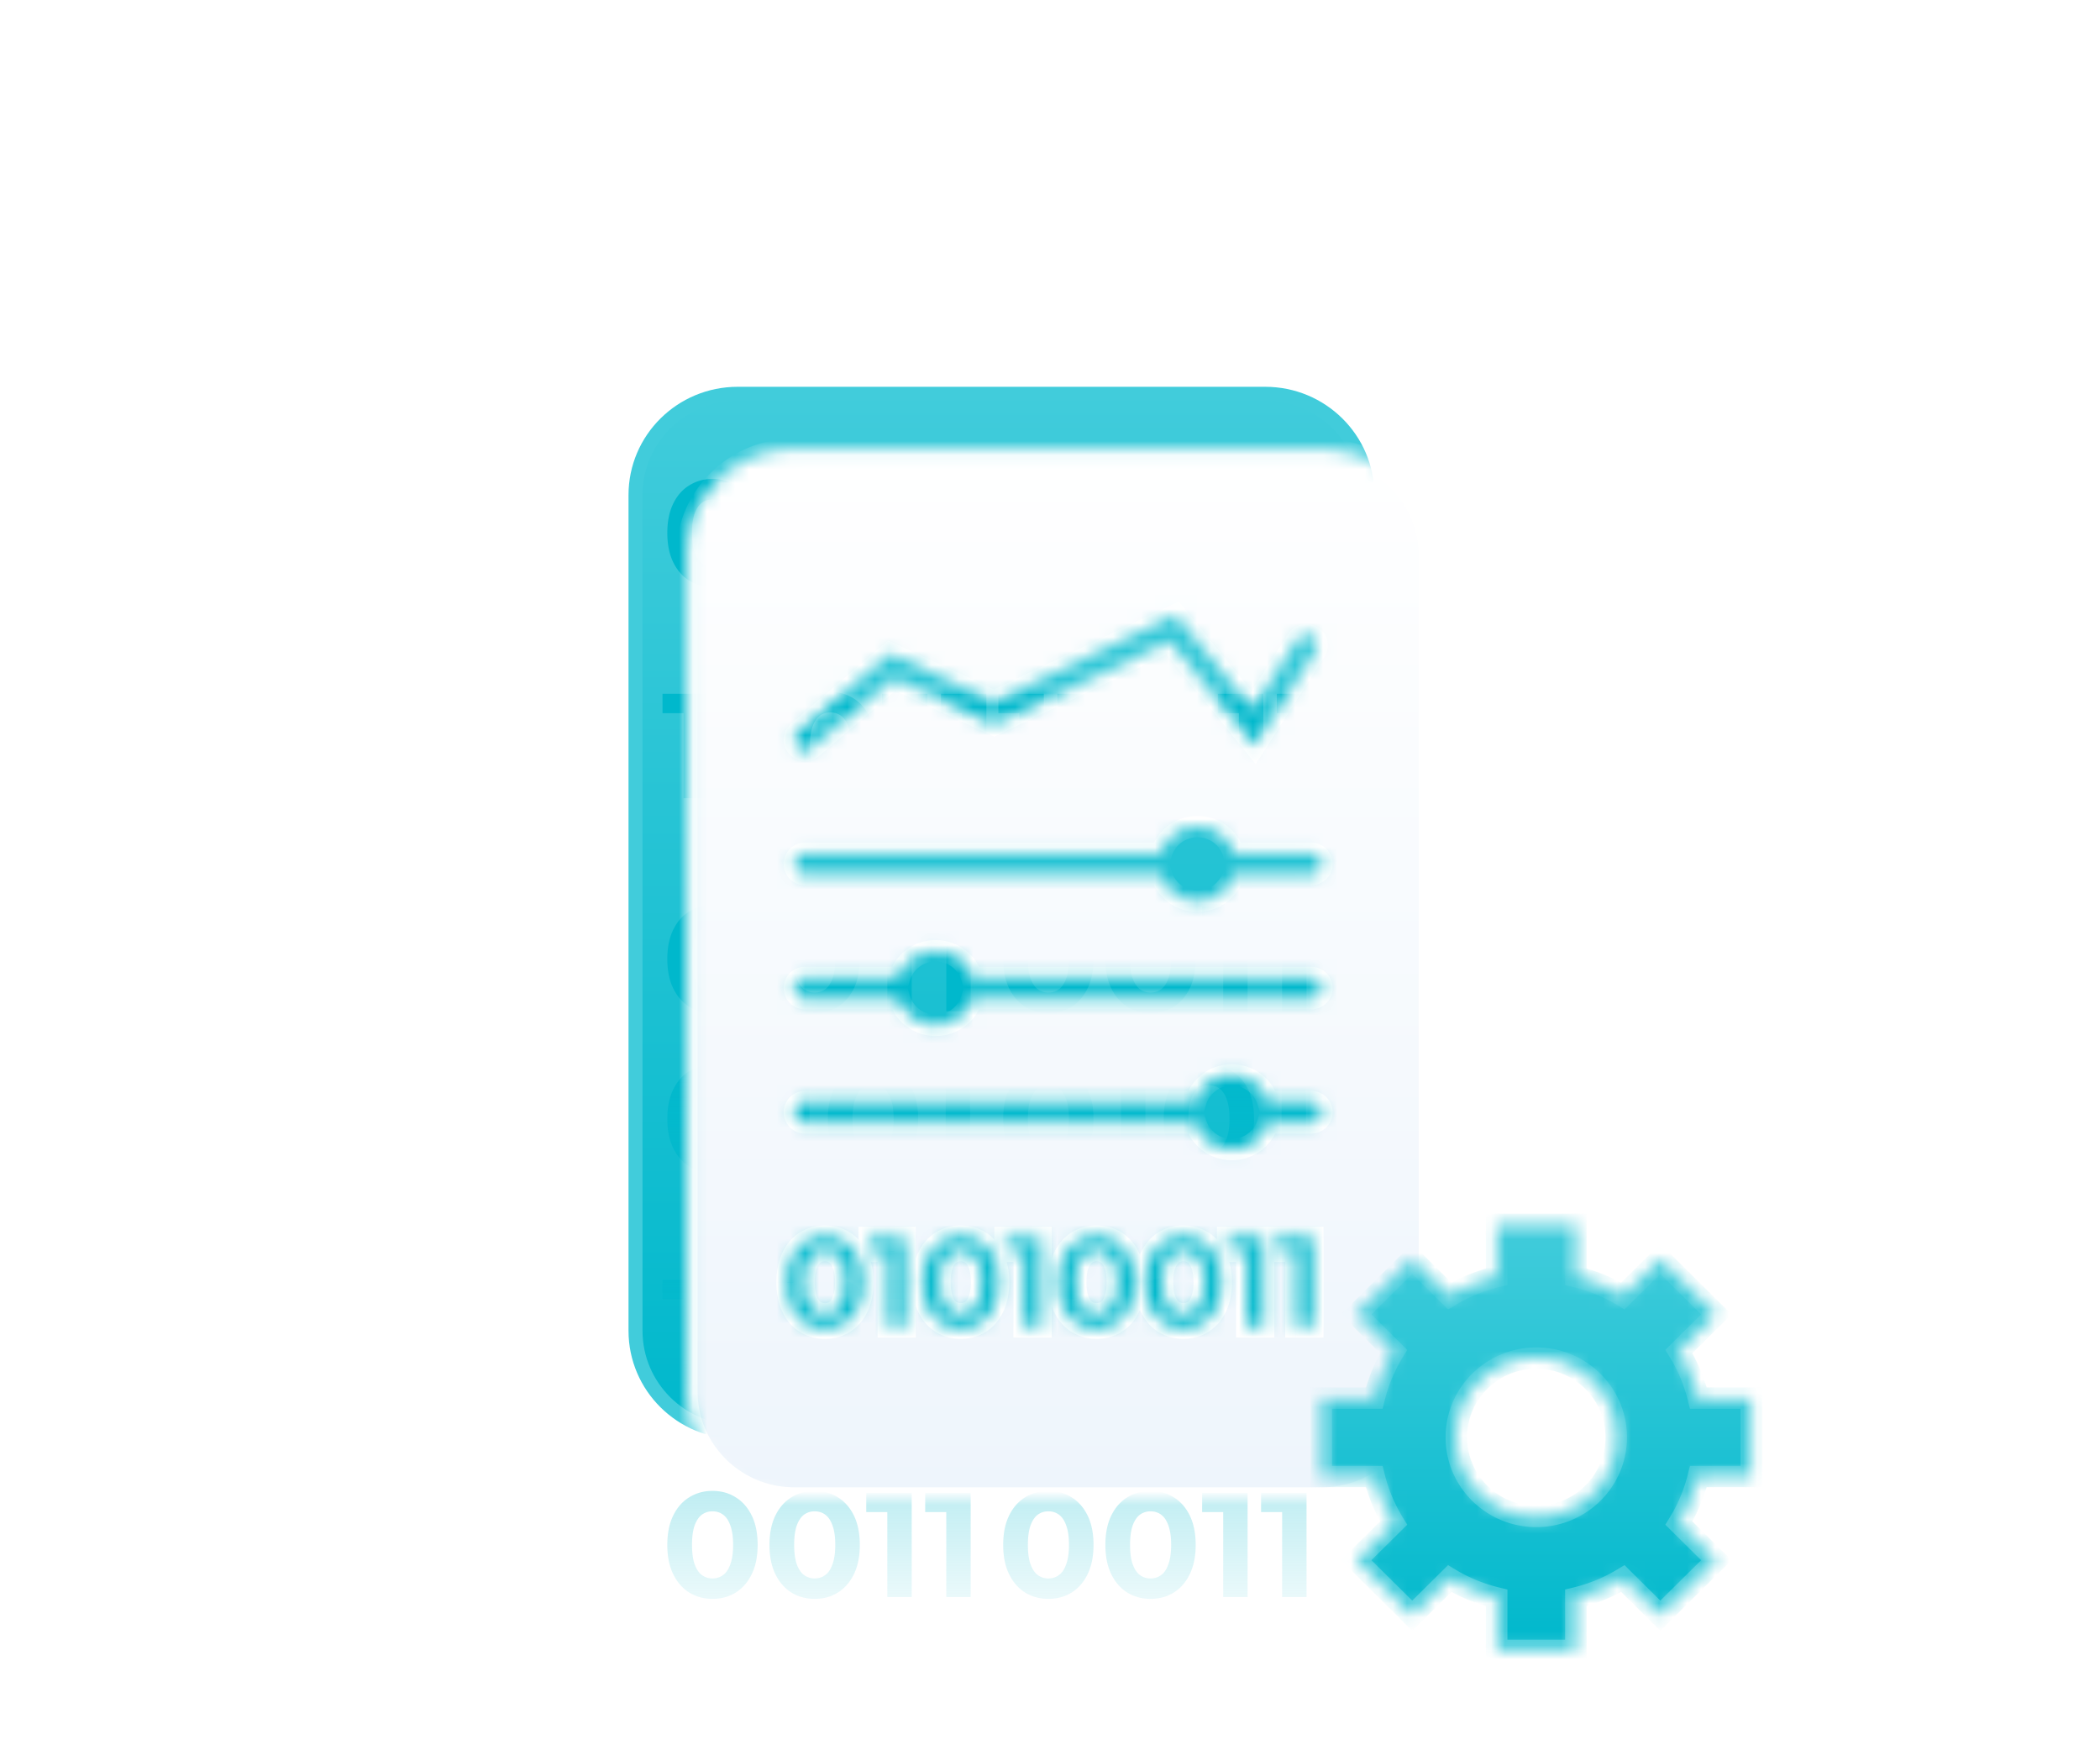 <svg xmlns="http://www.w3.org/2000/svg" xmlns:xlink="http://www.w3.org/1999/xlink" width="150" height="125" fill="none" xmlns:v="https://vecta.io/nano"><path d="M90.373 27.744H52.69c-4.242 0-7.68 3.406-7.68 7.607V95.04c0 4.201 3.439 7.607 7.68 7.607h37.683c4.242 0 7.68-3.406 7.68-7.607V35.351c0-4.202-3.439-7.607-7.68-7.607z" fill="url(#D)"/><path d="M90.372 28.124H52.69c-4.03 0-7.296 3.236-7.296 7.227V95.04c0 3.991 3.267 7.227 7.296 7.227h37.683c4.03 0 7.296-3.236 7.296-7.227V35.351c0-3.991-3.267-7.227-7.296-7.227z" stroke="#41ccdb"/><path d="M50.892 41.916c-.616 0-1.168-.149-1.656-.447-.487-.305-.871-.745-1.151-1.321s-.419-1.271-.419-2.088.14-1.512.419-2.087.663-1.012 1.151-1.31c.487-.305 1.039-.458 1.656-.458.624 0 1.176.153 1.656.458.487.298.871.735 1.151 1.31s.419 1.271.419 2.087-.14 1.512-.419 2.088-.663 1.015-1.151 1.321c-.48.298-1.032.447-1.656.447zm0-1.459c.294 0 .548-.082.764-.245.222-.163.394-.422.516-.777.129-.355.194-.813.194-1.374s-.065-1.019-.194-1.374c-.122-.355-.294-.614-.516-.777-.215-.163-.469-.245-.764-.245-.287 0-.541.082-.763.245-.215.163-.387.422-.516.777-.122.355-.183.813-.183 1.374s.061 1.019.183 1.374c.129.355.301.614.516.777.222.163.477.245.763.245zm5.192 1.331v-6.816l.753.746h-2.258v-1.385h3.247v7.455h-1.742zm6.275.128c-.617 0-1.169-.149-1.656-.447-.487-.305-.871-.745-1.151-1.321s-.419-1.271-.419-2.088.14-1.512.419-2.087.663-1.012 1.151-1.31c.487-.305 1.039-.458 1.656-.458.624 0 1.176.153 1.656.458.487.298.871.735 1.15 1.31s.419 1.271.419 2.087-.14 1.512-.419 2.088-.663 1.015-1.15 1.321c-.48.298-1.032.447-1.656.447zm0-1.459c.294 0 .548-.082.763-.245.222-.163.394-.422.516-.777.129-.355.194-.813.194-1.374s-.065-1.019-.194-1.374c-.122-.355-.294-.614-.516-.777-.215-.163-.469-.245-.763-.245-.287 0-.541.082-.764.245-.215.163-.387.422-.516.777-.122.355-.183.813-.183 1.374s.061 1.019.183 1.374c.129.355.301.614.516.777.222.163.477.245.764.245zm5.191 1.331v-6.816l.753.746h-2.258v-1.385h3.247v7.455H67.55zM48.827 57.003v-6.816l.753.745h-2.258v-1.385h3.247v7.455h-1.742zm4.211 0v-6.816l.753.745h-2.258v-1.385h3.247v7.455h-1.742zm6.275.128c-.617 0-1.169-.149-1.656-.447-.487-.305-.871-.746-1.151-1.321s-.419-1.271-.419-2.087.14-1.512.419-2.087.663-1.012 1.151-1.31c.487-.305 1.039-.458 1.656-.458.624 0 1.176.153 1.656.458.487.298.871.735 1.151 1.31s.419 1.271.419 2.087-.14 1.512-.419 2.087-.663 1.015-1.151 1.321c-.48.298-1.032.447-1.656.447zm0-1.459c.294 0 .548-.082.764-.245.222-.163.394-.422.516-.778.129-.355.194-.813.194-1.374s-.065-1.019-.194-1.374c-.122-.355-.294-.614-.516-.778-.215-.163-.47-.245-.764-.245-.287 0-.541.082-.763.245-.215.163-.387.422-.516.778-.122.355-.183.813-.183 1.374s.061 1.019.183 1.374c.129.355.301.614.516.778.222.163.477.245.763.245zm5.191 1.331v-6.816l.753.745h-2.258v-1.385h3.247v7.455h-1.742zm4.211 0v-6.816l.753.745H67.21v-1.385h3.247v7.455h-1.742zM50.892 72.346c-.616 0-1.168-.149-1.656-.447-.487-.305-.871-.746-1.151-1.321s-.419-1.271-.419-2.087.14-1.512.419-2.088.663-1.012 1.151-1.31c.487-.305 1.039-.458 1.656-.458.624 0 1.176.153 1.656.458.487.298.871.735 1.151 1.31s.419 1.271.419 2.088-.14 1.512-.419 2.087-.663 1.015-1.151 1.321c-.48.298-1.032.447-1.656.447zm0-1.459c.294 0 .548-.082.764-.245.222-.163.394-.422.516-.777.129-.355.194-.813.194-1.374s-.065-1.019-.194-1.374c-.122-.355-.294-.614-.516-.777-.215-.163-.469-.245-.764-.245-.287 0-.541.082-.763.245-.215.163-.387.422-.516.777-.122.355-.183.813-.183 1.374s.061 1.019.183 1.374c.129.355.301.614.516.777.222.163.477.245.763.245zm7.298 1.459c-.617 0-1.169-.149-1.656-.447-.488-.305-.871-.746-1.151-1.321s-.419-1.271-.419-2.087.14-1.512.419-2.088.663-1.012 1.151-1.31c.487-.305 1.039-.458 1.656-.458a3.02 3.02 0 0 1 1.656.458c.487.298.871.735 1.151 1.31s.419 1.271.419 2.088-.14 1.512-.419 2.087-.663 1.015-1.151 1.321c-.48.298-1.032.447-1.656.447zm0-1.459c.294 0 .548-.082.763-.245.222-.163.394-.422.516-.777.129-.355.194-.813.194-1.374s-.065-1.019-.194-1.374c-.122-.355-.294-.614-.516-.777-.215-.163-.47-.245-.763-.245-.287 0-.541.082-.764.245-.215.163-.387.422-.516.777-.122.355-.183.813-.183 1.374s.061 1.019.183 1.374c.129.355.301.614.516.777.222.163.477.245.764.245zm5.191 1.331v-6.816l.753.745h-2.258v-1.384h3.247v7.455h-1.742zm4.211 0v-6.816l.753.745h-2.258v-1.384h3.247v7.455h-1.742z" fill="#00b8cc"/><path d="M50.892 83.756c-.616 0-1.168-.149-1.656-.447-.487-.305-.871-.746-1.151-1.321s-.419-1.27-.419-2.087.14-1.512.419-2.088.663-1.012 1.151-1.31c.487-.305 1.039-.458 1.656-.458.624 0 1.176.153 1.656.458.487.298.871.735 1.151 1.31s.419 1.271.419 2.088-.14 1.512-.419 2.087-.663 1.016-1.151 1.321c-.48.298-1.032.447-1.656.447zm0-1.459c.294 0 .548-.081.764-.245.222-.163.394-.422.516-.777.129-.355.194-.812.194-1.374s-.065-1.019-.194-1.374c-.122-.355-.294-.614-.516-.778a1.23 1.23 0 0 0-.764-.245 1.26 1.26 0 0 0-.763.245c-.215.164-.387.423-.516.778-.122.355-.183.813-.183 1.374s.061 1.019.183 1.374c.129.355.301.615.516.777.222.164.477.245.763.245zm5.192 1.331v-6.816l.753.745h-2.258v-1.384h3.247v7.455h-1.742zm6.275.128c-.617 0-1.169-.149-1.656-.447-.487-.305-.871-.746-1.151-1.321s-.419-1.27-.419-2.087.14-1.512.419-2.088.663-1.012 1.151-1.31c.487-.305 1.039-.458 1.656-.458.624 0 1.176.153 1.656.458.487.298.871.735 1.15 1.31s.419 1.271.419 2.088-.14 1.512-.419 2.087-.663 1.016-1.15 1.321c-.48.298-1.032.447-1.656.447zm0-1.459c.294 0 .548-.081.763-.245.222-.163.394-.422.516-.777.129-.355.194-.812.194-1.374s-.065-1.019-.194-1.374c-.122-.355-.294-.614-.516-.778a1.23 1.23 0 0 0-.763-.245 1.26 1.26 0 0 0-.764.245c-.215.164-.387.423-.516.778-.122.355-.183.813-.183 1.374s.061 1.019.183 1.374c.129.355.301.615.516.777.222.164.477.245.764.245zm5.191 1.331v-6.816l.753.745h-2.258v-1.384h3.247v7.455H67.55zM48.827 98.843v-6.816l.753.746h-2.258v-1.385h3.247v7.455h-1.742zm4.211 0v-6.816l.753.746h-2.258v-1.385h3.247v7.455h-1.742zm6.275.128c-.617 0-1.169-.149-1.656-.447-.487-.305-.871-.746-1.151-1.321s-.419-1.27-.419-2.087.14-1.512.419-2.087.663-1.012 1.151-1.31c.487-.305 1.039-.458 1.656-.458.624 0 1.176.153 1.656.458.487.298.871.735 1.151 1.31s.419 1.271.419 2.087-.14 1.512-.419 2.087-.663 1.016-1.151 1.321c-.48.298-1.032.447-1.656.447zm0-1.459c.294 0 .548-.081.764-.245.222-.163.394-.422.516-.777.129-.355.194-.812.194-1.374s-.065-1.019-.194-1.374c-.122-.355-.294-.614-.516-.778a1.23 1.23 0 0 0-.764-.245 1.26 1.26 0 0 0-.763.245c-.215.164-.387.423-.516.778-.122.355-.183.813-.183 1.374s.061 1.019.183 1.374c.129.355.301.615.516.777.222.164.477.245.763.245zm5.191 1.331v-6.816l.753.746h-2.258v-1.385h3.247v7.455h-1.742zm4.211 0v-6.816l.753.746H67.21v-1.385h3.247v7.455h-1.742zm-17.824 15.343c-.616 0-1.168-.149-1.656-.448-.487-.305-.871-.745-1.151-1.32s-.419-1.271-.419-2.088.14-1.512.419-2.087.663-1.012 1.151-1.31c.487-.305 1.039-.458 1.656-.458.624 0 1.176.153 1.656.458.487.298.871.735 1.151 1.31s.419 1.271.419 2.087-.14 1.513-.419 2.088-.663 1.015-1.151 1.32c-.48.299-1.032.448-1.656.448zm0-1.459c.294 0 .548-.082.764-.245.222-.163.394-.423.516-.778.129-.354.194-.812.194-1.374s-.065-1.018-.194-1.374c-.122-.354-.294-.614-.516-.777-.215-.163-.469-.245-.764-.245-.287 0-.541.082-.763.245-.215.163-.387.423-.516.777-.122.356-.183.814-.183 1.374s.061 1.02.183 1.374c.129.355.301.615.516.778.222.163.477.245.763.245zm7.298 1.459c-.617 0-1.169-.149-1.656-.448-.488-.305-.871-.745-1.151-1.32s-.419-1.271-.419-2.088.14-1.512.419-2.087.663-1.012 1.151-1.31c.487-.305 1.039-.458 1.656-.458.624 0 1.175.153 1.656.458.487.298.871.735 1.151 1.31s.419 1.271.419 2.087-.14 1.513-.419 2.088-.663 1.015-1.151 1.32c-.48.299-1.032.448-1.656.448zm0-1.459c.294 0 .548-.082.763-.245.222-.163.394-.423.516-.778.129-.354.194-.812.194-1.374s-.065-1.018-.194-1.374c-.122-.354-.294-.614-.516-.777-.215-.163-.47-.245-.763-.245-.287 0-.541.082-.764.245-.215.163-.387.423-.516.777-.122.356-.183.814-.183 1.374s.061 1.02.183 1.374c.129.355.301.615.516.778.222.163.477.245.764.245zm5.191 1.331v-6.816l.753.745h-2.258v-1.384h3.247v7.455h-1.742zm4.211 0v-6.816l.753.745h-2.258v-1.384h3.247v7.455h-1.742z" fill="url(#E)"/><path d="M74.883 41.916c-.617 0-1.169-.149-1.656-.447-.487-.305-.871-.745-1.151-1.321s-.419-1.271-.419-2.088.14-1.512.419-2.087.663-1.012 1.151-1.31c.487-.305 1.039-.458 1.656-.458.624 0 1.176.153 1.656.458.487.298.871.735 1.151 1.31s.419 1.271.419 2.087-.14 1.512-.419 2.088-.663 1.015-1.151 1.321c-.48.298-1.032.447-1.656.447zm0-1.459c.294 0 .548-.082.763-.245.222-.163.394-.422.516-.777.129-.355.194-.813.194-1.374s-.064-1.019-.194-1.374c-.122-.355-.294-.614-.516-.777-.215-.163-.47-.245-.763-.245-.287 0-.541.082-.763.245-.215.163-.387.422-.516.777-.122.355-.183.813-.183 1.374s.061 1.019.183 1.374c.129.355.301.614.516.777.222.163.477.245.763.245zm5.191 1.331v-6.816l.753.746h-2.258v-1.385h3.247v7.455h-1.742zm6.275.128a3.11 3.11 0 0 1-1.656-.447c-.487-.305-.871-.745-1.151-1.321s-.419-1.271-.419-2.088.14-1.512.419-2.087.664-1.012 1.151-1.31c.488-.305 1.04-.458 1.656-.458.624 0 1.176.153 1.656.458.488.298.871.735 1.151 1.31s.419 1.271.419 2.087-.14 1.512-.419 2.088-.663 1.015-1.151 1.321c-.48.298-1.032.447-1.656.447zm0-1.459c.294 0 .548-.082.763-.245.223-.163.395-.422.516-.777.129-.355.194-.813.194-1.374s-.065-1.019-.194-1.374c-.121-.355-.293-.614-.516-.777-.215-.163-.469-.245-.763-.245-.287 0-.541.082-.763.245-.215.163-.387.422-.516.777-.121.355-.183.813-.183 1.374s.061 1.019.183 1.374c.129.355.301.614.516.777.223.163.477.245.763.245zm5.192 1.331v-6.816l.753.746h-2.258v-1.385h3.247v7.455h-1.742zM72.819 57.003v-6.816l.753.745h-2.258v-1.385h3.247v7.455h-1.742zm4.211 0v-6.816l.753.745h-2.258v-1.385h3.247v7.455H77.03zm6.275.128c-.617 0-1.169-.149-1.656-.447-.488-.305-.871-.746-1.15-1.321s-.419-1.271-.419-2.087.14-1.512.419-2.087.663-1.012 1.15-1.31c.487-.305 1.039-.458 1.656-.458.624 0 1.175.153 1.656.458.487.298.871.735 1.151 1.31s.419 1.271.419 2.087-.14 1.512-.419 2.087-.664 1.015-1.151 1.321c-.481.298-1.032.447-1.656.447zm0-1.459c.293 0 .548-.082.764-.245.222-.163.394-.422.516-.778.129-.355.194-.813.194-1.374s-.064-1.019-.194-1.374c-.122-.355-.294-.614-.516-.778-.215-.163-.47-.245-.764-.245-.287 0-.541.082-.763.245-.215.163-.387.422-.516.778-.122.355-.183.813-.183 1.374s.061 1.019.183 1.374c.129.355.301.614.516.778.222.163.476.245.763.245zm5.191 1.331v-6.816l.753.745h-2.258v-1.385h3.247v7.455h-1.742zm4.21 0v-6.816l.753.745h-2.258v-1.385h3.247v7.455h-1.742zM74.883 72.346c-.617 0-1.169-.149-1.656-.447-.487-.305-.871-.746-1.151-1.321s-.419-1.271-.419-2.087.14-1.512.419-2.088.663-1.012 1.151-1.31c.487-.305 1.039-.458 1.656-.458.624 0 1.176.153 1.656.458.487.298.871.735 1.151 1.31s.419 1.271.419 2.088-.14 1.512-.419 2.087-.663 1.015-1.151 1.321c-.48.298-1.032.447-1.656.447zm0-1.459c.294 0 .548-.082.763-.245.222-.163.394-.422.516-.777.129-.355.194-.813.194-1.374s-.064-1.019-.194-1.374c-.122-.355-.294-.614-.516-.777-.215-.163-.47-.245-.763-.245-.287 0-.541.082-.763.245-.215.163-.387.422-.516.777-.122.355-.183.813-.183 1.374s.061 1.019.183 1.374c.129.355.301.614.516.777.222.163.477.245.763.245zm7.298 1.459c-.617 0-1.169-.149-1.656-.447-.488-.305-.871-.746-1.15-1.321s-.419-1.271-.419-2.087.14-1.512.419-2.088.663-1.012 1.15-1.31c.487-.305 1.039-.458 1.656-.458.624 0 1.175.153 1.656.458.487.298.871.735 1.15 1.31s.419 1.271.419 2.088-.14 1.512-.419 2.087-.664 1.015-1.15 1.321c-.481.298-1.032.447-1.656.447zm0-1.459c.293 0 .548-.082.763-.245.222-.163.394-.422.516-.777.129-.355.194-.813.194-1.374s-.064-1.019-.194-1.374c-.122-.355-.294-.614-.516-.777-.215-.163-.47-.245-.763-.245-.287 0-.541.082-.763.245-.215.163-.387.422-.516.777-.122.355-.183.813-.183 1.374s.061 1.019.183 1.374c.129.355.301.614.516.777.222.163.476.245.763.245zm5.191 1.331v-6.816l.753.745h-2.258v-1.384h3.247v7.455h-1.742zm4.21 0v-6.816l.753.745h-2.258v-1.384h3.247v7.455h-1.742z" fill="#00b8cc"/><path d="M74.883 83.756c-.617 0-1.169-.149-1.656-.447-.487-.305-.871-.746-1.151-1.321s-.419-1.27-.419-2.087.14-1.512.419-2.088.663-1.012 1.151-1.31c.487-.305 1.039-.458 1.656-.458.624 0 1.176.153 1.656.458.487.298.871.735 1.151 1.31s.419 1.271.419 2.088-.14 1.512-.419 2.087-.663 1.016-1.151 1.321c-.48.298-1.032.447-1.656.447zm0-1.459c.294 0 .548-.081.763-.245.222-.163.394-.422.516-.777.129-.355.194-.812.194-1.374s-.064-1.019-.194-1.374c-.122-.355-.294-.614-.516-.778a1.23 1.23 0 0 0-.763-.245 1.26 1.26 0 0 0-.763.245c-.215.164-.387.423-.516.778-.122.355-.183.813-.183 1.374s.061 1.019.183 1.374c.129.355.301.615.516.777.222.164.477.245.763.245zm5.191 1.331v-6.816l.753.745h-2.258v-1.384h3.247v7.455h-1.742zm6.275.128a3.11 3.11 0 0 1-1.656-.447c-.487-.305-.871-.746-1.151-1.321s-.419-1.27-.419-2.087.14-1.512.419-2.088.664-1.012 1.151-1.31c.488-.305 1.04-.458 1.656-.458.624 0 1.176.153 1.656.458.488.298.871.735 1.151 1.31s.419 1.271.419 2.088-.14 1.512-.419 2.087-.663 1.016-1.151 1.321c-.48.298-1.032.447-1.656.447zm0-1.459c.294 0 .548-.081.763-.245.223-.163.395-.422.516-.777.129-.355.194-.812.194-1.374s-.065-1.019-.194-1.374c-.121-.355-.293-.614-.516-.778a1.23 1.23 0 0 0-.763-.245 1.26 1.26 0 0 0-.763.245c-.215.164-.387.423-.516.778-.121.355-.183.813-.183 1.374s.061 1.019.183 1.374c.129.355.301.615.516.777.223.164.477.245.763.245zm5.192 1.331v-6.816l.753.745h-2.258v-1.384h3.247v7.455h-1.742zM72.819 98.843v-6.816l.753.746h-2.258v-1.385h3.247v7.455h-1.742zm4.211 0v-6.816l.753.746h-2.258v-1.385h3.247v7.455H77.03zm6.275.128c-.617 0-1.169-.149-1.656-.447-.488-.305-.871-.746-1.15-1.321s-.419-1.27-.419-2.087.14-1.512.419-2.087.663-1.012 1.15-1.31c.487-.305 1.039-.458 1.656-.458.624 0 1.175.153 1.656.458.487.298.871.735 1.151 1.31s.419 1.271.419 2.087-.14 1.512-.419 2.087-.664 1.016-1.151 1.321c-.481.298-1.032.447-1.656.447zm0-1.459c.293 0 .548-.081.764-.245.222-.163.394-.422.516-.777.129-.355.194-.812.194-1.374s-.064-1.019-.194-1.374c-.122-.355-.294-.614-.516-.778a1.23 1.23 0 0 0-.764-.245c-.287 0-.541.082-.763.245-.215.164-.387.423-.516.778-.122.355-.183.813-.183 1.374s.061 1.019.183 1.374c.129.355.301.615.516.777.222.164.476.245.763.245zm5.191 1.331v-6.816l.753.746h-2.258v-1.385h3.247v7.455h-1.742zm4.21 0v-6.816l.753.746h-2.258v-1.385h3.247v7.455h-1.742zm-17.823 15.343c-.617 0-1.169-.149-1.656-.448-.487-.305-.871-.745-1.151-1.32s-.419-1.271-.419-2.088.14-1.512.419-2.087.663-1.012 1.151-1.31c.487-.305 1.039-.458 1.656-.458.624 0 1.176.153 1.656.458.487.298.871.735 1.151 1.31s.419 1.271.419 2.087-.14 1.513-.419 2.088-.663 1.015-1.151 1.32c-.48.299-1.032.448-1.656.448zm0-1.459c.294 0 .548-.082.763-.245.222-.163.394-.423.516-.778.129-.354.194-.812.194-1.374s-.064-1.018-.194-1.374c-.122-.354-.294-.614-.516-.777-.215-.163-.47-.245-.763-.245-.287 0-.541.082-.763.245-.215.163-.387.423-.516.777-.122.356-.183.814-.183 1.374s.061 1.02.183 1.374c.129.355.301.615.516.778.222.163.477.245.763.245zm7.298 1.459a3.1 3.1 0 0 1-1.656-.448c-.488-.305-.871-.745-1.15-1.32s-.419-1.271-.419-2.088.14-1.512.419-2.087.663-1.012 1.15-1.31c.487-.305 1.039-.458 1.656-.458.624 0 1.175.153 1.656.458.487.298.871.735 1.15 1.31s.419 1.271.419 2.087-.14 1.513-.419 2.088-.664 1.015-1.15 1.32c-.481.299-1.032.448-1.656.448zm0-1.459c.293 0 .548-.082.763-.245.222-.163.394-.423.516-.778.129-.354.194-.812.194-1.374s-.064-1.018-.194-1.374c-.122-.354-.294-.614-.516-.777-.215-.163-.47-.245-.763-.245-.287 0-.541.082-.763.245-.215.163-.387.423-.516.777-.122.356-.183.814-.183 1.374s.061 1.02.183 1.374c.129.355.301.615.516.778.222.163.476.245.763.245zm5.191 1.331v-6.816l.753.745h-2.258v-1.384h3.247v7.455h-1.742zm4.21 0v-6.816l.753.745h-2.258v-1.384h3.247v7.455h-1.742z" fill="url(#F)"/><g filter="url(#C)"><mask id="A" maskUnits="userSpaceOnUse" x="51" y="32" width="54" height="75" mask-type="alpha"><path fill-rule="evenodd" d="M51.061 39.683c0-4.201 3.439-7.607 7.68-7.607h37.683c4.242 0 7.68 3.406 7.68 7.607v59.689c0 4.201-3.438 7.607-7.68 7.607H58.741c-4.242 0-7.68-3.406-7.68-7.607V39.683zm34.918 4.221l.382.47 5.111 6.282 3.188-4.971c.227-.355.702-.459 1.06-.234s.464.696.237 1.05l-3.763 5.866-.575.895-.672-.826-5.401-6.639-12.201 5.812-.328.156-.33-.152-6.865-3.174-5.808 4.967c-.321.275-.806.239-1.083-.079s-.242-.798.08-1.073l6.184-5.289.376-.322.45.208 6.986 3.229 12.422-5.917.549-.261zM59.512 78.672c-.424 0-.768.341-.768.761s.344.761.768.761h27.896c.33 1.1 1.359 1.903 2.577 1.903s2.247-.803 2.578-1.903h3.091c.424 0 .768-.34.768-.761s-.344-.761-.768-.761h-3.091c-.331-1.1-1.359-1.902-2.578-1.902s-2.246.802-2.577 1.902H59.512zm-.768-16.974c0-.42.344-.761.768-.761h25.443c.33-1.1 1.359-1.902 2.578-1.902s2.246.802 2.577 1.902h5.544c.424 0 .768.341.768.761s-.344.761-.768.761H90.11c-.33 1.1-1.359 1.902-2.577 1.902s-2.247-.802-2.578-1.902H59.512c-.424 0-.768-.34-.768-.761zm.768 8.107c-.424 0-.768.341-.768.761s.344.761.768.761h6.747c.33 1.1 1.359 1.902 2.577 1.902s2.247-.802 2.577-1.902h24.24c.424 0 .768-.341.768-.761s-.344-.761-.768-.761h-24.24c-.331-1.1-1.359-1.902-2.577-1.902s-2.247.802-2.577 1.902h-6.747zm.027 24.669c.412.256.873.383 1.383.383.516 0 .977-.128 1.383-.383s.725-.627.959-1.114c.24-.493.359-1.089.359-1.789s-.12-1.293-.359-1.78c-.233-.493-.553-.867-.959-1.123s-.866-.383-1.383-.383c-.51 0-.971.128-1.383.383-.406.256-.725.63-.959 1.123-.233.487-.35 1.08-.35 1.78s.117 1.296.35 1.789c.233.487.553.858.959 1.114zm2.166-.885a1.31 1.31 0 0 1-.783.237 1.32 1.32 0 0 1-.774-.237c-.221-.164-.396-.414-.525-.749-.123-.335-.184-.758-.184-1.269 0-.517.061-.94.184-1.269.129-.335.304-.581.525-.739a1.29 1.29 0 0 1 .774-.246c.301 0 .562.082.783.246.221.158.393.405.516.739.129.329.194.752.194 1.269 0 .511-.065.934-.194 1.269-.123.335-.295.584-.516.749zm3.75-4.218v5.395h1.198v-6.39h-2.562v.995h1.364zm3.787 5.103c.412.256.873.383 1.383.383.516 0 .977-.128 1.382-.383s.725-.627.959-1.114c.24-.493.359-1.089.359-1.789s-.12-1.293-.359-1.78c-.233-.493-.553-.867-.959-1.123s-.866-.383-1.382-.383c-.51 0-.971.128-1.383.383-.405.256-.725.63-.959 1.123-.233.487-.35 1.08-.35 1.78s.117 1.296.35 1.789c.234.487.553.858.959 1.114zm2.166-.885a1.31 1.31 0 0 1-.783.237c-.289 0-.547-.079-.774-.237-.221-.164-.396-.414-.525-.749-.123-.335-.184-.758-.184-1.269 0-.517.062-.94.184-1.269.129-.335.304-.581.525-.739a1.29 1.29 0 0 1 .774-.246c.301 0 .562.082.783.246.221.158.393.405.516.739.129.329.194.752.194 1.269 0 .511-.064.934-.194 1.269-.123.335-.295.584-.516.749zm3.75-4.218v5.395h1.198v-6.39h-2.562v.995h1.364zm3.787 5.103c.412.256.872.383 1.382.383.516 0 .977-.128 1.382-.383s.725-.627.959-1.114c.24-.493.359-1.089.359-1.789s-.12-1.293-.359-1.78c-.233-.493-.553-.867-.959-1.123s-.866-.383-1.382-.383c-.51 0-.971.128-1.382.383-.406.256-.725.63-.959 1.123-.234.487-.35 1.08-.35 1.78s.117 1.296.35 1.789c.233.487.553.858.959 1.114zm2.166-.885a1.31 1.31 0 0 1-.783.237 1.32 1.32 0 0 1-.774-.237c-.221-.164-.396-.414-.525-.749-.123-.335-.184-.758-.184-1.269 0-.517.061-.94.184-1.269.129-.335.304-.581.525-.739a1.29 1.29 0 0 1 .774-.246c.301 0 .562.082.783.246.221.158.393.405.516.739.129.329.194.752.194 1.269 0 .511-.064.934-.194 1.269-.123.335-.295.584-.516.749zm4.035.885c.412.256.873.383 1.382.383.516 0 .977-.128 1.383-.383s.725-.627.959-1.114c.24-.493.359-1.089.359-1.789s-.12-1.293-.359-1.78c-.234-.493-.553-.867-.959-1.123s-.866-.383-1.383-.383c-.51 0-.971.128-1.382.383-.406.256-.725.63-.959 1.123-.234.487-.35 1.08-.35 1.78s.117 1.296.35 1.789c.233.487.553.858.959 1.114zm2.166-.885a1.31 1.31 0 0 1-.783.237c-.289 0-.547-.079-.774-.237-.221-.164-.396-.414-.525-.749-.123-.335-.184-.758-.184-1.269 0-.517.061-.94.184-1.269.129-.335.304-.581.525-.739a1.29 1.29 0 0 1 .774-.246c.301 0 .562.082.783.246.221.158.393.405.516.739.129.329.194.752.194 1.269 0 .511-.064.934-.194 1.269-.123.335-.295.584-.516.749zm3.75-4.218v5.395h1.198v-6.39h-2.562v.995h1.364zm3.51 0v5.395h1.198v-6.39h-2.562v.995h1.364z" fill="#fff"/></mask><g mask="url(#A)"><path fill-rule="evenodd" d="M51.061 39.683c0-4.201 3.439-7.607 7.68-7.607h37.683c4.242 0 7.68 3.406 7.68 7.607v59.689c0 4.201-3.438 7.607-7.68 7.607H58.741c-4.242 0-7.68-3.406-7.68-7.607V39.683zm34.918 4.221l.382.47 5.111 6.282 3.188-4.971c.227-.355.702-.459 1.06-.234s.464.696.237 1.05l-3.763 5.866-.575.895-.672-.826-5.401-6.639-12.201 5.812-.328.156-.33-.152-6.865-3.174-5.808 4.967c-.321.275-.806.239-1.083-.079s-.242-.798.08-1.073l6.184-5.289.376-.322.45.208 6.986 3.229 12.422-5.917.549-.261zM59.512 78.672c-.424 0-.768.341-.768.761s.344.761.768.761h27.896c.33 1.1 1.359 1.903 2.577 1.903s2.247-.803 2.578-1.903h3.091c.424 0 .768-.34.768-.761s-.344-.761-.768-.761h-3.091c-.331-1.1-1.359-1.902-2.578-1.902s-2.246.802-2.577 1.902H59.512zm-.768-16.974c0-.42.344-.761.768-.761h25.443c.33-1.1 1.359-1.902 2.578-1.902s2.246.802 2.577 1.902h5.544c.424 0 .768.341.768.761s-.344.761-.768.761H90.11c-.33 1.1-1.359 1.902-2.577 1.902s-2.247-.802-2.578-1.902H59.512c-.424 0-.768-.34-.768-.761zm.768 8.107c-.424 0-.768.341-.768.761s.344.761.768.761h6.747c.33 1.1 1.359 1.902 2.577 1.902s2.247-.802 2.577-1.902h24.24c.424 0 .768-.341.768-.761s-.344-.761-.768-.761h-24.24c-.331-1.1-1.359-1.902-2.577-1.902s-2.247.802-2.577 1.902h-6.747zm.027 24.669c.412.256.873.383 1.383.383.516 0 .977-.128 1.383-.383s.725-.627.959-1.114c.24-.493.359-1.089.359-1.789s-.12-1.293-.359-1.78c-.233-.493-.553-.867-.959-1.123s-.866-.383-1.383-.383c-.51 0-.971.128-1.383.383-.406.256-.725.63-.959 1.123-.233.487-.35 1.08-.35 1.78s.117 1.296.35 1.789c.233.487.553.858.959 1.114zm2.166-.885a1.31 1.31 0 0 1-.783.237 1.32 1.32 0 0 1-.774-.237c-.221-.164-.396-.414-.525-.749-.123-.335-.184-.758-.184-1.269 0-.517.061-.94.184-1.269.129-.335.304-.581.525-.739a1.29 1.29 0 0 1 .774-.246c.301 0 .562.082.783.246.221.158.393.405.516.739.129.329.194.752.194 1.269 0 .511-.065.934-.194 1.269-.123.335-.295.584-.516.749zm3.75-4.218v5.395h1.198v-6.39h-2.562v.995h1.364zm3.787 5.103c.412.256.873.383 1.383.383.516 0 .977-.128 1.382-.383s.725-.627.959-1.114c.24-.493.359-1.089.359-1.789s-.12-1.293-.359-1.78c-.233-.493-.553-.867-.959-1.123s-.866-.383-1.382-.383c-.51 0-.971.128-1.383.383-.405.256-.725.63-.959 1.123-.233.487-.35 1.08-.35 1.78s.117 1.296.35 1.789c.234.487.553.858.959 1.114zm2.166-.885a1.31 1.31 0 0 1-.783.237c-.289 0-.547-.079-.774-.237-.221-.164-.396-.414-.525-.749-.123-.335-.184-.758-.184-1.269 0-.517.062-.94.184-1.269.129-.335.304-.581.525-.739a1.29 1.29 0 0 1 .774-.246c.301 0 .562.082.783.246.221.158.393.405.516.739.129.329.194.752.194 1.269 0 .511-.064.934-.194 1.269-.123.335-.295.584-.516.749zm3.75-4.218v5.395h1.198v-6.39h-2.562v.995h1.364zm3.787 5.103c.412.256.872.383 1.382.383.516 0 .977-.128 1.382-.383s.725-.627.959-1.114c.24-.493.359-1.089.359-1.789s-.12-1.293-.359-1.78c-.233-.493-.553-.867-.959-1.123s-.866-.383-1.382-.383c-.51 0-.971.128-1.382.383-.406.256-.725.63-.959 1.123-.234.487-.35 1.08-.35 1.78s.117 1.296.35 1.789c.233.487.553.858.959 1.114zm2.166-.885a1.31 1.31 0 0 1-.783.237 1.32 1.32 0 0 1-.774-.237c-.221-.164-.396-.414-.525-.749-.123-.335-.184-.758-.184-1.269 0-.517.061-.94.184-1.269.129-.335.304-.581.525-.739a1.29 1.29 0 0 1 .774-.246c.301 0 .562.082.783.246.221.158.393.405.516.739.129.329.194.752.194 1.269 0 .511-.064.934-.194 1.269-.123.335-.295.584-.516.749zm4.035.885c.412.256.873.383 1.382.383.516 0 .977-.128 1.383-.383s.725-.627.959-1.114c.24-.493.359-1.089.359-1.789s-.12-1.293-.359-1.78c-.234-.493-.553-.867-.959-1.123s-.866-.383-1.383-.383c-.51 0-.971.128-1.382.383-.406.256-.725.63-.959 1.123-.234.487-.35 1.08-.35 1.78s.117 1.296.35 1.789c.233.487.553.858.959 1.114zm2.166-.885a1.31 1.31 0 0 1-.783.237c-.289 0-.547-.079-.774-.237-.221-.164-.396-.414-.525-.749-.123-.335-.184-.758-.184-1.269 0-.517.061-.94.184-1.269.129-.335.304-.581.525-.739a1.29 1.29 0 0 1 .774-.246c.301 0 .562.082.783.246.221.158.393.405.516.739.129.329.194.752.194 1.269 0 .511-.064.934-.194 1.269-.123.335-.295.584-.516.749zm3.75-4.218v5.395h1.198v-6.39h-2.562v.995h1.364zm3.51 0v5.395h1.198v-6.39h-2.562v.995h1.364z" fill="url(#G)"/><path d="M86.36 44.374l.598-.477-.598.477zm-.382-.47l.598-.477-.382-.47-.549.261.333.686zm5.493 6.752l-.598.477.672.826.575-.895-.648-.408zm3.188-4.971l-.648-.408.648.408zm1.296.816l-.648-.408.648.408zm-3.763 5.866l-.648-.408.648.408zm-.575.895l-.597.477.672.826.574-.895-.648-.408zm-.672-.826l-.597.477.597-.477zm-5.401-6.639l.598-.477-.382-.47-.549.261.332.685zM73.345 51.61l.333.686-.333-.686zm-.328.156l-.325.689.33.153.328-.156-.333-.686zm-.33-.152l.325-.689-.325.689zm-6.865-3.174l.325-.689-.451-.208-.376.322.502.576zm-5.808 4.967l-.502-.576.502.576zm-1.004-1.152l.502.576-.502-.576zm6.184-5.289l-.502-.576.502.576zm.376-.322l.325-.689-.451-.208-.376.322.502.576zm.45.208l.325-.689-.325.689zm6.986 3.229l-.325.689.33.152.328-.156-.333-.686zm12.422-5.917l.333.686-.333-.686zm1.979 36.028l.736-.217-.164-.544h-.572v.761zm5.154 0v-.761h-.573l-.164.544.737.217zm0-1.521l-.737.217.164.544h.573v-.761zm-5.154 0v.761h.572l.164-.544-.736-.217zm-2.453-17.734v.761h.573l.164-.544-.737-.217zm5.154 0l-.736.217.163.544h.572v-.761zm0 1.521v-.761h-.572l-.163.544.736.217zm-5.154 0l.737-.217-.164-.544h-.573v.761zm-18.697 8.867l.736-.217-.163-.544h-.573v.761zm5.154 0v-.761h-.573l-.163.544.736.217zm0-1.521l-.736.217.163.544h.573v-.761zm-5.154 0v.761h.573l.163-.544-.736-.217zm-6.72 24.669l-.412.641.004.003.408-.644zm2.765 0l-.412-.642.412.642zm.959-1.114l-.692-.33-.002.004.694.326zm0-3.569l-.695.323.002.005.003.005.69-.333zm-.959-1.123l.412-.642-.412.642zm-2.765 0l-.408-.645-.004.003.412.642zm-.959 1.123l.694.326.002-.003-.695-.323zm0 3.569l-.695.323.002.003.694-.326zm3.124.228l.45.616.006-.004.005-.004-.461-.609zm-1.558 0l-.461.609.01.007.01.007.442-.622zm-.525-.749l-.722.26.002.005.002.005.718-.271zm0-2.538l-.718-.272-.003.007.72.265zm.525-.739l.45.616.003-.001-.453-.615zm1.558 0l-.461.609.006.004.006.004.45-.616zm.516.739l-.722.26.003.008.003.008.716-.275zm0 2.538l-.718-.272-.002.006-.002.005.722.26zm3.234 1.926h-.768v.761h.768v-.761zm0-5.395h.768v-.761h-.768v.761zm1.198 5.395v.761h.768v-.761h-.768zm0-6.39h.768v-.761h-.768v.761zm-2.562 0v-.761h-.768v.761h.768zm0 .995h-.768v.761h.768v-.761zm5.151 5.103l-.412.641.004.003.408-.644zm2.765 0l-.412-.642.412.642zm.959-1.114l-.692-.33-.002.004.694.326zm0-3.569l-.695.323.002.005.003.005.69-.333zm-3.724-1.123l-.408-.645-.004.003.412.642zm-.959 1.123l.694.326.001-.003-.695-.323zm0 3.569l-.695.323.002.003.694-.326zm3.124.228l.45.616.006-.004.005-.004-.461-.609zm-1.558 0l-.461.609.01.007.01.007.442-.622zm-.525-.749l-.722.26.002.005.002.005.718-.271zm0-2.538l-.718-.272-.003.007.72.265zm.525-.739l.45.616.003-.001-.453-.615zm1.558 0l-.461.609.005.004.006.004.45-.616zm.516.739l-.722.26.003.008.003.008.716-.275zm0 2.538l-.718-.272-.002.006-.002.005.722.26zm3.234 1.926h-.768v.761h.768v-.761zm0-5.395h.768v-.761h-.768v.761zm1.198 5.395v.761h.768v-.761h-.768zm0-6.39h.768v-.761h-.768v.761zm-2.562 0v-.761h-.768v.761h.768zm0 .995h-.768v.761h.768v-.761zm5.151 5.103l-.413.641.005.003.408-.644zm2.765 0l-.412-.642.412.642zm.959-1.114l-.692-.33-.001.004.694.326zm0-3.569l-.695.323.002.005.002.005.691-.333zm-3.723-1.123l-.408-.645-.005.003.413.642zm-.959 1.123l.694.326.002-.003-.696-.323zm0 3.569l-.695.323.002.003.694-.326zm3.124.228l.45.616.005-.004.005-.004-.461-.609zm-1.558 0l-.461.609.01.007.009.007.442-.622zm-.525-.749l-.722.26.002.005.002.005.717-.271zm0-2.538l-.717-.272-.003.007.72.265zm.525-.739l.45.616.003-.001-.453-.615zm1.558 0l-.461.609.005.004.006.004.449-.616zm.516.739l-.722.26.003.008.003.008.716-.275zm0 2.538l-.717-.272-.002.006-.002.005.722.26zm3.519 1.634l-.412.641.004.003.408-.644zm2.765 0l-.412-.642.412.642zm.959-1.114l-.692-.33-.002.004.694.326zm0-3.569l-.695.323.002.005.003.005.69-.333zm-3.724-1.123l-.408-.645-.004.003.412.642zm-.959 1.123l.694.326.002-.003-.696-.323zm0 3.569l-.695.323.002.003.694-.326zm3.124.228l.45.616.005-.004.005-.004-.461-.609zm-1.558 0l-.461.609.01.007.009.007.442-.622zm-.525-.749l-.721.26.001.005.002.005.717-.271zm0-2.538l-.717-.272-.002.007.72.265zm.525-.739l.45.616.003-.001-.453-.615zm1.558 0l-.461.609.006.004.005.004.449-.616zm.516.739l-.721.26.002.008.003.008.716-.275zm0 2.538l-.717-.272-.002.006-.002.005.721.26zm3.234 1.926h-.768v.761h.768v-.761zm0-5.395h.768v-.761h-.768v.761zm1.198 5.395v.761h.768v-.761h-.768zm0-6.39h.768v-.761h-.768v.761zm-2.562 0v-.761h-.768v.761h.768zm0 .995h-.768v.761h.768v-.761zm4.874 5.395h-.768v.761h.768v-.761zm0-5.395h.768v-.761h-.768v.761zm1.198 5.395v.761h.768v-.761h-.768zm0-6.39h.768v-.761h-.768v.761zm-2.562 0v-.761h-.768v.761h.768zm0 .995h-.768v.761h.768v-.761zM58.741 31.315c-4.666 0-8.448 3.747-8.448 8.368h1.536c0-3.781 3.095-6.847 6.912-6.847v-1.521zm37.683 0H58.741v1.521h37.683v-1.521zm8.448 8.368c0-4.622-3.781-8.368-8.448-8.368v1.521c3.818 0 6.912 3.065 6.912 6.847h1.536zm0 59.689V39.683h-1.536v59.689h1.536zm-8.448 8.368c4.667 0 8.448-3.747 8.448-8.368h-1.536c0 3.781-3.094 6.847-6.912 6.847v1.521zm-37.683 0h37.683v-1.521H58.741v1.521zm-8.448-8.368c0 4.621 3.782 8.368 8.448 8.368v-1.521c-3.817 0-6.912-3.066-6.912-6.847h-1.536zm0-59.689v59.689h1.536V39.683h-1.536zm36.666 4.213l-.383-.47-1.196.955.382.47 1.196-.955zm5.111 6.282l-5.111-6.282-1.196.955 5.111 6.282 1.196-.955zm1.942-4.901l-3.188 4.971 1.296.816 3.188-4.971-1.296-.816zm2.12-.468c-.716-.451-1.665-.241-2.12.468l1.296.816.823-1.284zm.473 2.1c.455-.709.243-1.649-.473-2.1l-.823 1.284 1.296.816zm-3.763 5.866l3.763-5.866-1.296-.816-3.763 5.866 1.297.816zm-.575.895l.575-.895-1.297-.816-.575.895 1.297.816zm-1.918-.757l.672.826 1.196-.955-.672-.826-1.196.955zm-5.401-6.639l5.401 6.639 1.196-.955-5.401-6.639-1.196.955zm-11.271 6.02l12.202-5.812-.666-1.371-12.201 5.812.666 1.371zm-.328.156l.328-.156-.666-1.371-.328.156.666 1.371zm-.987-.149l.33.152.65-1.379-.33-.152-.65 1.379zm-6.865-3.173l6.865 3.173.65-1.379-6.865-3.173-.65 1.379zm-4.981 4.853l5.808-4.967-1.004-1.152-5.808 4.967 1.004 1.152zm-2.166-.157c.554.636 1.524.706 2.166.157l-1.004-1.152-1.163.994zm.159-2.146a1.51 1.51 0 0 0-.159 2.146l1.163-.994-1.004-1.152zm6.184-5.289l-6.184 5.289 1.004 1.152 6.184-5.289-1.004-1.152zm.376-.322l-.376.322 1.004 1.152.376-.322-1.004-1.152zm1.277.095l-.45-.208-.65 1.379.45.208.65-1.379zm6.986 3.229l-6.986-3.229-.65 1.379 6.986 3.229.65-1.379zm11.765-5.913l-12.422 5.917.666 1.371 12.423-5.917-.666-1.371zm.548-.261l-.548.261.666 1.371.548-.261-.666-1.371zM59.512 79.433v-1.521a1.53 1.53 0 0 0-1.536 1.521h1.536zm0 0h-1.536a1.53 1.53 0 0 0 1.536 1.521v-1.521zm27.896 0H59.512v1.521h27.896v-1.521zm2.577 1.903a1.92 1.92 0 0 1-1.841-1.359l-1.472.434c.425 1.414 1.746 2.447 3.313 2.447v-1.522zm1.841-1.359a1.92 1.92 0 0 1-1.841 1.359v1.522c1.567 0 2.889-1.032 3.313-2.447l-1.472-.434zm3.827-.544h-3.091v1.521h3.091v-1.521zm0 0v1.521a1.53 1.53 0 0 0 1.536-1.521h-1.536zm0 0h1.536a1.53 1.53 0 0 0-1.536-1.521v1.521zm-3.091 0h3.091v-1.521h-3.091v1.521zm-2.578-1.902a1.92 1.92 0 0 1 1.841 1.358l1.472-.434c-.425-1.413-1.746-2.446-3.313-2.446v1.522zm-1.841 1.358a1.92 1.92 0 0 1 1.841-1.358V76.01c-1.567 0-2.889 1.032-3.313 2.446l1.472.434zm-28.632.544h27.896v-1.521H59.512v1.521zm0-19.256a1.53 1.53 0 0 0-1.536 1.521h1.536v-1.521zm25.443 0H59.512v1.521h25.443v-1.521zm2.578-1.902c-1.568 0-2.889 1.032-3.313 2.446l1.472.434a1.92 1.92 0 0 1 1.841-1.358v-1.521zm3.313 2.446c-.425-1.414-1.746-2.446-3.313-2.446v1.521a1.92 1.92 0 0 1 1.841 1.358l1.472-.434zm4.807-.544H90.11v1.521h5.544v-1.521zm1.536 1.521a1.53 1.53 0 0 0-1.536-1.521v1.521h1.536zm-1.536 1.522a1.53 1.53 0 0 0 1.536-1.522h-1.536v1.522zm-5.544 0h5.544v-1.522H90.11v1.522zm-2.577 1.902c1.567 0 2.889-1.032 3.313-2.446l-1.472-.434a1.92 1.92 0 0 1-1.841 1.358v1.521zm-3.313-2.446c.425 1.414 1.746 2.446 3.313 2.446v-1.521a1.92 1.92 0 0 1-1.841-1.358l-1.472.434zm-24.708.544h25.443v-1.522H59.512v1.522zm-1.536-1.522a1.53 1.53 0 0 0 1.536 1.522v-1.522h-1.536zm1.536 8.867v-1.522a1.53 1.53 0 0 0-1.536 1.522h1.536zm0 0h-1.536a1.53 1.53 0 0 0 1.536 1.522v-1.522zm6.747 0h-6.747v1.522h6.747v-1.522zm2.577 1.902a1.92 1.92 0 0 1-1.841-1.358l-1.472.434c.425 1.414 1.746 2.446 3.313 2.446v-1.521zm1.841-1.358a1.92 1.92 0 0 1-1.841 1.358v1.521c1.567 0 2.889-1.032 3.313-2.446l-1.472-.434zm24.976-.544h-24.24v1.522h24.24v-1.522zm0 0v1.522a1.53 1.53 0 0 0 1.536-1.522h-1.536zm0 0h1.536a1.53 1.53 0 0 0-1.536-1.522v1.522zm-24.24 0h24.24v-1.522h-24.24v1.522zm-2.577-1.902a1.92 1.92 0 0 1 1.841 1.358l1.472-.434c-.425-1.414-1.746-2.446-3.313-2.446v1.522zm-1.841 1.358a1.92 1.92 0 0 1 1.841-1.358v-1.522c-1.567 0-2.889 1.032-3.313 2.446l1.472.434zm-7.483.544h6.747v-1.522h-6.747v1.522zm1.41 23.531c-.373 0-.691-.091-.975-.267l-.816 1.289a3.34 3.34 0 0 0 1.791.5v-1.522zm.97-.265c-.273.172-.589.265-.97.265v1.522c.651 0 1.257-.164 1.795-.503l-.825-1.283zm.677-.798c-.18.375-.409.629-.677.798l.825 1.283c.543-.342.953-.83 1.24-1.429l-1.387-.653zm.285-1.463c0 .616-.106 1.094-.284 1.459l1.384.66c.302-.621.435-1.337.435-2.119h-1.536zm-.282-1.447c.176.358.282.83.282 1.447h1.536c0-.783-.134-1.497-.437-2.113l-1.381.666zm-.68-.815c.266.168.495.423.675.805l1.391-.647c-.286-.604-.696-1.098-1.242-1.442l-.825 1.283zm-.97-.264c.381 0 .697.092.97.264l.825-1.283c-.538-.339-1.144-.502-1.795-.502v1.522zm-.975.267c.283-.176.601-.267.975-.267v-1.522a3.34 3.34 0 0 0-1.791.5l.816 1.289zm-.671.802c.181-.382.41-.637.675-.805l-.825-1.283c-.545.344-.955.838-1.242 1.442l1.391.647zm-.278 1.457c0-.619.104-1.095.276-1.454l-1.388-.653c-.295.615-.424 1.326-.424 2.106h1.536zm.278 1.466c-.174-.367-.278-.847-.278-1.466h-1.536c0 .781.13 1.493.423 2.112l1.391-.647zm.675.795c-.268-.169-.497-.423-.677-.798l-1.388.653c.287.599.697 1.087 1.24 1.429l.825-1.283zm.97.755c.445 0 .867-.12 1.233-.382l-.899-1.233c-.077.055-.177.093-.334.093v1.522zm-1.216-.376c.362.252.776.376 1.216.376v-1.522c-.137 0-.24-.035-.333-.099l-.883 1.245zm-.801-1.1c.165.429.414.813.782 1.086l.922-1.217c-.075-.055-.176-.17-.269-.411l-1.435.542zm-.235-1.54c0 .564.067 1.083.23 1.529l1.444-.52c-.082-.224-.138-.551-.138-1.009H58.67zm.232-1.534c-.166.444-.232.965-.232 1.534h1.536c0-.466.056-.791.136-1.005l-1.44-.529zm.796-1.092c-.376.269-.628.656-.793 1.085l1.435.542c.093-.24.191-.346.258-.394l-.899-1.233zm1.224-.39c-.447 0-.864.131-1.227.392l.906 1.229c.092-.067.191-.1.322-.1v-1.521zm1.244.399c-.366-.272-.792-.399-1.244-.399v1.521c.15 0 .246.037.322.094l.922-1.217zm.777 1.088c-.159-.433-.408-.825-.788-1.096l-.899 1.233c.062.045.157.147.244.383l1.444-.52zm.24 1.529c0-.571-.07-1.097-.246-1.545l-1.432.551c.082.21.141.53.141.994h1.536zm-.244 1.54c.173-.45.244-.972.244-1.54h-1.536c0 .455-.058.777-.143.997l1.435.542zm-.773 1.086c.371-.276.618-.665.777-1.097l-1.444-.52c-.087.237-.184.348-.255.4l.922 1.217zm4.057.569v-5.395h-1.536v5.395h1.536zm.43-.761h-1.198v1.521h1.198v-1.521zm-.768-5.629v6.39h1.536v-6.39h-1.536zm-1.794.761h2.562v-1.522h-2.562v1.522zm.768.234v-.995h-1.536v.995h1.536zm.596-.761h-1.364v1.521h1.364v-1.521zm5.169 5.486c-.373 0-.691-.091-.975-.267l-.816 1.289a3.34 3.34 0 0 0 1.791.5v-1.522zm.97-.265c-.273.172-.589.265-.97.265v1.522c.651 0 1.257-.164 1.795-.503l-.825-1.283zm.677-.798c-.18.375-.409.629-.677.798l.825 1.283c.543-.342.953-.83 1.24-1.429l-1.388-.653zm.285-1.463c0 .616-.106 1.094-.283 1.459l1.384.66c.302-.621.435-1.337.435-2.119h-1.536zm-.282-1.447c.176.358.282.83.282 1.447h1.536c0-.783-.134-1.497-.437-2.113l-1.381.666zm-.68-.815c.266.168.495.423.675.805l1.391-.647c-.286-.604-.696-1.098-1.242-1.442l-.825 1.283zm-.97-.264c.381 0 .697.092.97.264l.825-1.283c-.538-.339-1.144-.502-1.795-.502v1.522zm-.975.267c.283-.176.601-.267.975-.267v-1.522a3.34 3.34 0 0 0-1.791.5l.816 1.289zm-.671.802c.181-.382.41-.637.675-.805l-.825-1.283c-.545.344-.955.838-1.242 1.442l1.391.647zm-.278 1.457c0-.619.104-1.095.276-1.454l-1.388-.653c-.295.615-.424 1.326-.424 2.106h1.536zm.278 1.466c-.174-.367-.278-.847-.278-1.466h-1.536c0 .781.13 1.493.423 2.112l1.391-.647zm.675.795c-.268-.169-.497-.423-.677-.798l-1.388.653c.287.599.697 1.087 1.24 1.429l.825-1.283zm.97.755c.445 0 .867-.12 1.233-.382l-.899-1.233c-.077.055-.177.093-.334.093v1.522zm-1.216-.376c.362.252.775.376 1.216.376v-1.522c-.137 0-.24-.035-.333-.099l-.883 1.245zm-.801-1.1c.165.429.414.813.782 1.086l.922-1.217c-.075-.055-.176-.17-.269-.411l-1.435.542zm-.235-1.54c0 .564.067 1.083.231 1.529l1.444-.52c-.082-.224-.138-.551-.138-1.009h-1.536zm.232-1.534c-.166.444-.232.965-.232 1.534h1.536c0-.466.056-.791.136-1.005l-1.44-.529zm.796-1.092c-.376.269-.628.656-.793 1.085l1.435.542c.093-.24.191-.346.258-.394l-.899-1.233zm1.224-.39c-.447 0-.865.131-1.227.392l.906 1.229c.092-.067.191-.1.322-.1v-1.521zm1.244.399c-.366-.272-.793-.399-1.244-.399v1.521c.15 0 .246.037.323.094l.922-1.217zm.777 1.088c-.159-.433-.408-.825-.788-1.096l-.899 1.233c.062.045.157.147.244.383l1.444-.52zm.24 1.529c0-.571-.07-1.097-.246-1.545l-1.432.551c.082.21.141.53.141.994h1.536zm-.244 1.54c.173-.45.244-.972.244-1.54h-1.536c0 .455-.058.777-.143.997l1.435.542zm-.773 1.086c.372-.276.618-.665.777-1.097l-1.444-.52c-.087.237-.184.348-.255.4l.922 1.217zm4.057.569v-5.395H74.39v5.395h1.536zm.43-.761h-1.198v1.521h1.198v-1.521zm-.768-5.629v6.39h1.536v-6.39h-1.536zm-1.794.761h2.562v-1.522h-2.562v1.522zm.768.234v-.995h-1.536v.995h1.536zm.596-.761h-1.364v1.521h1.364v-1.521zm5.169 5.486c-.373 0-.691-.091-.975-.267l-.816 1.289a3.34 3.34 0 0 0 1.79.5v-1.522zm.97-.265c-.273.172-.588.265-.97.265v1.522c.651 0 1.257-.164 1.795-.503l-.825-1.283zm.677-.798c-.18.375-.409.629-.677.798l.825 1.283c.543-.342.953-.83 1.24-1.429l-1.387-.653zm.285-1.463c0 .616-.106 1.094-.283 1.459l1.384.66c.302-.621.436-1.337.436-2.119h-1.536zm-.282-1.447c.176.358.282.83.282 1.447h1.536c0-.783-.134-1.497-.437-2.113l-1.381.666zm-.68-.815c.266.168.495.423.676.805l1.391-.647c-.287-.604-.697-1.098-1.242-1.442l-.825 1.283zm-.97-.264c.382 0 .697.092.97.264l.825-1.283c-.538-.339-1.144-.502-1.795-.502v1.522zm-.975.267c.283-.176.601-.267.975-.267v-1.522a3.34 3.34 0 0 0-1.79.5l.816 1.289zm-.671.802c.181-.382.409-.637.675-.805l-.825-1.283c-.545.344-.955.838-1.241 1.442l1.391.647zm-.278 1.457c0-.619.104-1.095.276-1.454l-1.387-.653c-.295.615-.424 1.326-.424 2.106h1.536zm.278 1.466c-.174-.367-.278-.847-.278-1.466h-1.536c0 .781.13 1.493.423 2.112l1.391-.647zm.675.795c-.268-.169-.497-.423-.677-.798l-1.387.653c.287.599.697 1.087 1.24 1.429l.825-1.283zm.97.755c.446 0 .868-.12 1.234-.382l-.899-1.233c-.077.055-.177.093-.334.093v1.522zm-1.216-.376c.363.252.776.376 1.216.376v-1.522c-.137 0-.24-.035-.332-.099l-.883 1.245zm-.801-1.1c.165.429.414.813.782 1.086l.922-1.217c-.075-.055-.176-.17-.269-.411l-1.435.542zm-.235-1.54c0 .564.067 1.083.23 1.529l1.444-.52c-.082-.224-.138-.551-.138-1.009h-1.536zm.232-1.534c-.165.444-.232.965-.232 1.534h1.536c0-.466.057-.791.137-1.005l-1.441-.529zm.796-1.092c-.376.269-.628.656-.793 1.085l1.435.542c.093-.24.192-.346.258-.394l-.899-1.233zm1.224-.39a2.06 2.06 0 0 0-1.227.392l.906 1.229c.092-.067.191-.1.321-.1v-1.521zm1.244.399c-.366-.272-.793-.399-1.244-.399v1.521c.151 0 .247.037.323.094l.922-1.217zm.777 1.088c-.159-.433-.409-.825-.788-1.096l-.899 1.233c.062.045.157.147.243.383l1.444-.52zm.24 1.529c0-.571-.07-1.097-.246-1.545l-1.432.551c.082.21.141.53.141.994h1.536zm-.244 1.54c.174-.45.244-.972.244-1.54h-1.536c0 .455-.058.777-.143.997l1.435.542zm-.773 1.086c.372-.276.618-.665.777-1.097l-1.444-.52c-.087.237-.184.348-.255.4l.922 1.217zm4.957-.1c-.373 0-.691-.091-.974-.267l-.816 1.289a3.34 3.34 0 0 0 1.79.5v-1.522zm.971-.265a1.77 1.77 0 0 1-.971.265v1.522c.651 0 1.257-.164 1.795-.503l-.824-1.283zm.677-.798c-.18.375-.409.629-.677.798l.824 1.283c.543-.342.953-.83 1.24-1.429l-1.388-.653zm.285-1.463c0 .616-.105 1.094-.283 1.459l1.384.66c.302-.621.436-1.337.436-2.119H88.46zm-.281-1.447c.175.358.281.83.281 1.447h1.536c0-.783-.134-1.497-.437-2.113l-1.38.666zm-.68-.815c.265.168.495.423.675.805l1.391-.647c-.286-.604-.697-1.098-1.242-1.442l-.824 1.283zm-.971-.264c.382 0 .697.092.971.264l.824-1.283c-.538-.339-1.144-.502-1.795-.502v1.522zm-.974.267c.283-.176.601-.267.974-.267v-1.522a3.34 3.34 0 0 0-1.79.5l.816 1.289zm-.671.802c.18-.382.409-.637.675-.805l-.824-1.283c-.546.344-.956.838-1.242 1.442l1.391.647zm-.278 1.457c0-.619.104-1.095.276-1.454l-1.388-.653c-.295.615-.425 1.326-.425 2.106h1.536zm.278 1.466c-.174-.367-.278-.847-.278-1.466h-1.536c0 .781.131 1.493.423 2.112l1.391-.647zm.675.795c-.268-.169-.497-.423-.677-.798l-1.388.653c.287.599.697 1.087 1.24 1.429l.824-1.283zm.97.755c.446 0 .868-.12 1.234-.382l-.899-1.233c-.077.055-.177.093-.334.093v1.522zm-1.216-.376c.363.252.776.376 1.216.376v-1.522c-.137 0-.24-.035-.333-.099l-.883 1.245zm-.801-1.1c.165.429.414.813.782 1.086l.922-1.217c-.075-.055-.175-.17-.268-.411l-1.435.542zm-.235-1.54c0 .564.068 1.083.231 1.529l1.443-.52c-.082-.224-.138-.551-.138-1.009h-1.536zm.233-1.534c-.166.444-.233.965-.233 1.534h1.536c0-.466.057-.791.137-1.005l-1.44-.529zm.796-1.092c-.376.269-.628.656-.793 1.085l1.435.542c.092-.24.191-.346.257-.394l-.899-1.233zm1.224-.39a2.06 2.06 0 0 0-1.227.392l.906 1.229c.092-.067.19-.1.321-.1v-1.521zm1.244.399c-.366-.272-.793-.399-1.244-.399v1.521c.151 0 .246.037.323.094l.922-1.217zm.777 1.088c-.159-.433-.408-.825-.788-1.096l-.899 1.233c.062.045.157.147.244.383l1.443-.52zm.24 1.529c0-.571-.07-1.097-.246-1.545l-1.432.551c.083.21.141.53.141.994h1.536zm-.243 1.54c.173-.45.243-.972.243-1.54h-1.536c0 .455-.058.777-.143.997l1.435.542zm-.773 1.086c.372-.276.619-.665.777-1.097l-1.443-.52c-.087.237-.184.348-.256.4l.922 1.217zm4.058.569v-5.395h-1.536v5.395h1.536zm.43-.761h-1.198v1.521h1.198v-1.521zm-.768-5.629v6.39h1.536v-6.39h-1.536zm-1.794.761h2.562v-1.522h-2.562v1.522zm.768.234v-.995h-1.536v.995h1.536zm.596-.761h-1.364v1.521h1.364v-1.521zm4.278 6.156v-5.395h-1.536v5.395h1.536zm.43-.761h-1.198v1.521h1.198v-1.521zm-.768-5.629v6.39h1.536v-6.39h-1.536zm-1.794.761h2.562v-1.522h-2.562v1.522zm.768.234v-.995h-1.536v.995h1.536zm.596-.761h-1.364v1.521h1.364v-1.521z" fill="#fff"/></g></g><mask id="B" maskUnits="userSpaceOnUse" x="94" y="87" width="32" height="31" mask-type="alpha"><path fill-rule="evenodd" d="M112.564 87.432h-5.659v3.747a11.93 11.93 0 0 0-3.355 1.378l-2.676-2.65-4.001 3.964 2.676 2.65c-.625 1.017-1.099 2.135-1.391 3.324h-3.783v5.606h3.783c.292 1.188.766 2.306 1.39 3.323l-2.675 2.65 4.001 3.964 2.676-2.65a11.92 11.92 0 0 0 3.355 1.378v3.747h5.659v-3.747c1.2-.29 2.329-.759 3.356-1.378l2.676 2.651 4.001-3.964-2.676-2.65a11.64 11.64 0 0 0 1.391-3.324h3.784v-5.606h-3.784c-.292-1.188-.765-2.307-1.391-3.324l2.676-2.65-4.001-3.963-2.676 2.65c-1.027-.618-2.156-1.088-3.356-1.378v-3.747zm-2.829 20.87c3.153 0 5.709-2.532 5.709-5.655s-2.556-5.655-5.709-5.655-5.71 2.532-5.71 5.655 2.556 5.655 5.71 5.655z" fill="#fff"/></mask><g mask="url(#B)"><path fill-rule="evenodd" d="M112.564 87.432h-5.659v3.747a11.93 11.93 0 0 0-3.355 1.378l-2.676-2.65-4.001 3.964 2.676 2.65c-.625 1.017-1.099 2.135-1.391 3.324h-3.783v5.606h3.783c.292 1.188.766 2.306 1.39 3.323l-2.675 2.65 4.001 3.964 2.676-2.65a11.92 11.92 0 0 0 3.355 1.378v3.747h5.659v-3.747c1.2-.29 2.329-.759 3.356-1.378l2.676 2.651 4.001-3.964-2.676-2.65a11.64 11.64 0 0 0 1.391-3.324h3.784v-5.606h-3.784c-.292-1.188-.765-2.307-1.391-3.324l2.676-2.65-4.001-3.963-2.676 2.65c-1.027-.618-2.156-1.088-3.356-1.378v-3.747zm-2.829 20.87c3.153 0 5.709-2.532 5.709-5.655s-2.556-5.655-5.709-5.655-5.71 2.532-5.71 5.655 2.556 5.655 5.71 5.655z" fill="url(#H)"/><path d="M106.905 87.432v-.761h-.768v.761h.768zm5.659 0h.768v-.761h-.768v.761zm-5.659 3.747l.182.739.586-.141v-.598h-.768zm-3.355 1.378l-.543.538.426.423.516-.31-.399-.65zm-2.676-2.65l.543-.538-.543-.538-.543.538.543.538zm-4.002 3.964l-.543-.539-.544.539.544.538.543-.538zm2.676 2.65l.656.396.314-.51-.427-.423-.543.538zm-1.391 3.324v.761h.603l.143-.58-.746-.181zm-3.783 0v-.761h-.768v.761h.768zm0 5.606h-.768v.761h.768v-.761zm3.783 0l.746-.18-.143-.581h-.603v.761zm1.39 3.323l.543.538.427-.422-.314-.511-.656.395zm-2.675 2.65l-.543-.537-.544.537.544.538.543-.538zm4.002 3.964l-.543.538.543.538.543-.538-.543-.538zm2.676-2.65l.398-.649-.515-.312-.427.423.544.538zm3.355 1.378h.768v-.598l-.586-.141-.182.739zm0 3.747h-.768v.76h.768v-.76zm5.659 0v.76h.768v-.76h-.768zm0-3.747l-.182-.739-.586.141v.598h.768zm3.356-1.378l.543-.538-.427-.423-.516.312.4.649zm2.676 2.651l-.543.537.543.538.543-.538-.543-.537zm4.001-3.964l.543.538.543-.538-.543-.538-.543.538zm-2.676-2.65l-.656-.396-.314.511.427.423.543-.538zm1.391-3.324v-.761h-.603l-.142.581.745.18zm3.784 0v.761h.768v-.761h-.768zm0-5.606h.768v-.761h-.768v.761zm-3.784 0l-.745.181.142.58h.603v-.761zm-1.391-3.324l-.543-.538-.427.423.314.51.656-.396zm2.676-2.65l.543.538.543-.538-.543-.538-.543.538zm-4.001-3.963l.543-.538-.543-.538-.543.538.543.538zm-2.676 2.65l-.4.65.516.31.427-.423-.543-.538zm-3.356-1.378h-.768v.598l.586.141.182-.739zm-5.659-2.987h5.659v-1.521h-5.659v1.521zm.768 2.987v-3.747h-1.536v3.747h1.536zm-3.724 2.028c.96-.579 2.016-1.018 3.138-1.289l-.364-1.478a12.67 12.67 0 0 0-3.573 1.467l.799 1.3zm-3.618-2.763l2.676 2.65 1.086-1.076-2.676-2.65-1.086 1.076zm-2.916 3.964l4.002-3.964-1.086-1.076-4.002 3.963 1.086 1.076zm2.676 1.574l-2.676-2.65-1.086 1.076 2.675 2.65 1.087-1.076zm-1.188 4.042c.273-1.112.717-2.157 1.301-3.109l-1.312-.79a12.42 12.42 0 0 0-1.481 3.539l1.492.36zm-4.529.58h3.783v-1.521h-3.783v1.521zm.768 4.845v-5.606h-1.536v5.606h1.536zm3.015-.761h-3.783v1.522h3.783v-1.522zm2.047 3.689c-.584-.951-1.027-1.997-1.301-3.108l-1.492.36c.311 1.266.816 2.456 1.481 3.539l1.312-.791zm-2.789 3.583l2.676-2.65-1.087-1.076-2.675 2.651 1.086 1.075zm4.002 2.888l-4.002-3.963-1.086 1.075 4.002 3.964 1.086-1.076zm1.589-2.65l-2.675 2.65 1.086 1.076 2.676-2.65-1.087-1.076zm4.081 1.177c-1.122-.271-2.178-.709-3.139-1.288l-.798 1.299c1.093.659 2.295 1.159 3.573 1.467l.364-1.478zm.586 4.486v-3.747h-1.536v3.747h1.536zm4.891-.761h-5.659v1.521h5.659v-1.521zm-.768-2.986v3.747h1.536v-3.747h-1.536zm3.724-2.027c-.96.579-2.016 1.017-3.138 1.288l.364 1.478c1.278-.308 2.48-.808 3.573-1.467l-.799-1.299zm3.619 2.762l-2.676-2.651-1.086 1.076 2.676 2.65 1.086-1.075zm2.915-3.964l-4.001 3.964 1.086 1.075 4.001-3.963-1.086-1.076zm-2.676-1.574l2.676 2.65 1.086-1.076-2.676-2.65-1.086 1.076zm1.189-4.042a10.92 10.92 0 0 1-1.302 3.108l1.312.791c.665-1.083 1.171-2.273 1.482-3.539l-1.492-.36zm4.529-.581h-3.784v1.522h3.784v-1.522zm-.768-4.845v5.606h1.536v-5.606h-1.536zm-3.016.761h3.784v-1.521h-3.784v1.521zm-2.047-3.689c.585.952 1.028 1.997 1.302 3.109l1.492-.36a12.45 12.45 0 0 0-1.482-3.539l-1.312.79zm2.789-3.584l-2.676 2.65 1.086 1.076 2.676-2.651-1.086-1.076zm-4.001-2.888l4.001 3.964 1.086-1.076-4.001-3.963-1.086 1.076zm-1.59 2.65l2.676-2.65-1.086-1.076-2.676 2.65 1.086 1.076zm-4.081-1.176c1.122.271 2.178.71 3.138 1.289l.799-1.3a12.67 12.67 0 0 0-3.573-1.467l-.364 1.478zm-.586-4.487v3.747h1.536v-3.747h-1.536zm2.88 15.215c0 2.703-2.212 4.894-4.941 4.894v1.522c3.577 0 6.477-2.873 6.477-6.416h-1.536zm-4.941-4.894c2.729 0 4.941 2.191 4.941 4.894h1.536c0-3.543-2.9-6.415-6.477-6.415v1.521zm-4.942 4.894c0-2.703 2.213-4.894 4.942-4.894v-1.521c-3.578 0-6.478 2.873-6.478 6.415h1.536zm4.942 4.894c-2.729 0-4.942-2.191-4.942-4.894h-1.536c0 3.543 2.9 6.416 6.478 6.416v-1.522z" fill="#41ccdb"/></g><defs><filter id="C" x="39.061" y="22.076" width="73.044" height="94.903" filterUnits="userSpaceOnUse" color-interpolation-filters="sRGB"><feFlood flood-opacity="0" result="A"/><feColorMatrix in="SourceAlpha" values="0 0 0 0 0 0 0 0 0 0 0 0 0 0 0 0 0 0 127 0"/><feOffset dx="-2"/><feGaussianBlur stdDeviation="5"/><feColorMatrix values="0 0 0 0 0.259 0 0 0 0 0.298 0 0 0 0 0.408 0 0 0 0.3 0"/><feBlend in2="A"/><feBlend in="SourceGraphic"/></filter><linearGradient id="D" x1="71.531" y1="27.744" x2="71.531" y2="102.647" xlink:href="#I"><stop stop-color="#41ccdb"/><stop offset="1" stop-color="#00b8cc"/></linearGradient><linearGradient id="E" x1="59.535" y1="72.218" x2="59.535" y2="117.861" xlink:href="#I"><stop stop-color="#00b8cc"/><stop offset="1" stop-color="#00b8cc" stop-opacity="0"/></linearGradient><linearGradient id="F" x1="83.527" y1="72.218" x2="83.527" y2="117.861" xlink:href="#I"><stop stop-color="#00b8cc"/><stop offset="1" stop-color="#00b8cc" stop-opacity="0"/></linearGradient><linearGradient id="G" x1="77.583" y1="32.076" x2="77.583" y2="106.979" xlink:href="#I"><stop stop-color="#fff"/><stop offset="1" stop-color="#eef5fc"/></linearGradient><linearGradient id="H" x1="109.735" y1="87.432" x2="109.735" y2="117.862" xlink:href="#I"><stop stop-color="#41ccdb"/><stop offset="1" stop-color="#00b8cc"/></linearGradient><linearGradient id="I" gradientUnits="userSpaceOnUse"/></defs></svg>